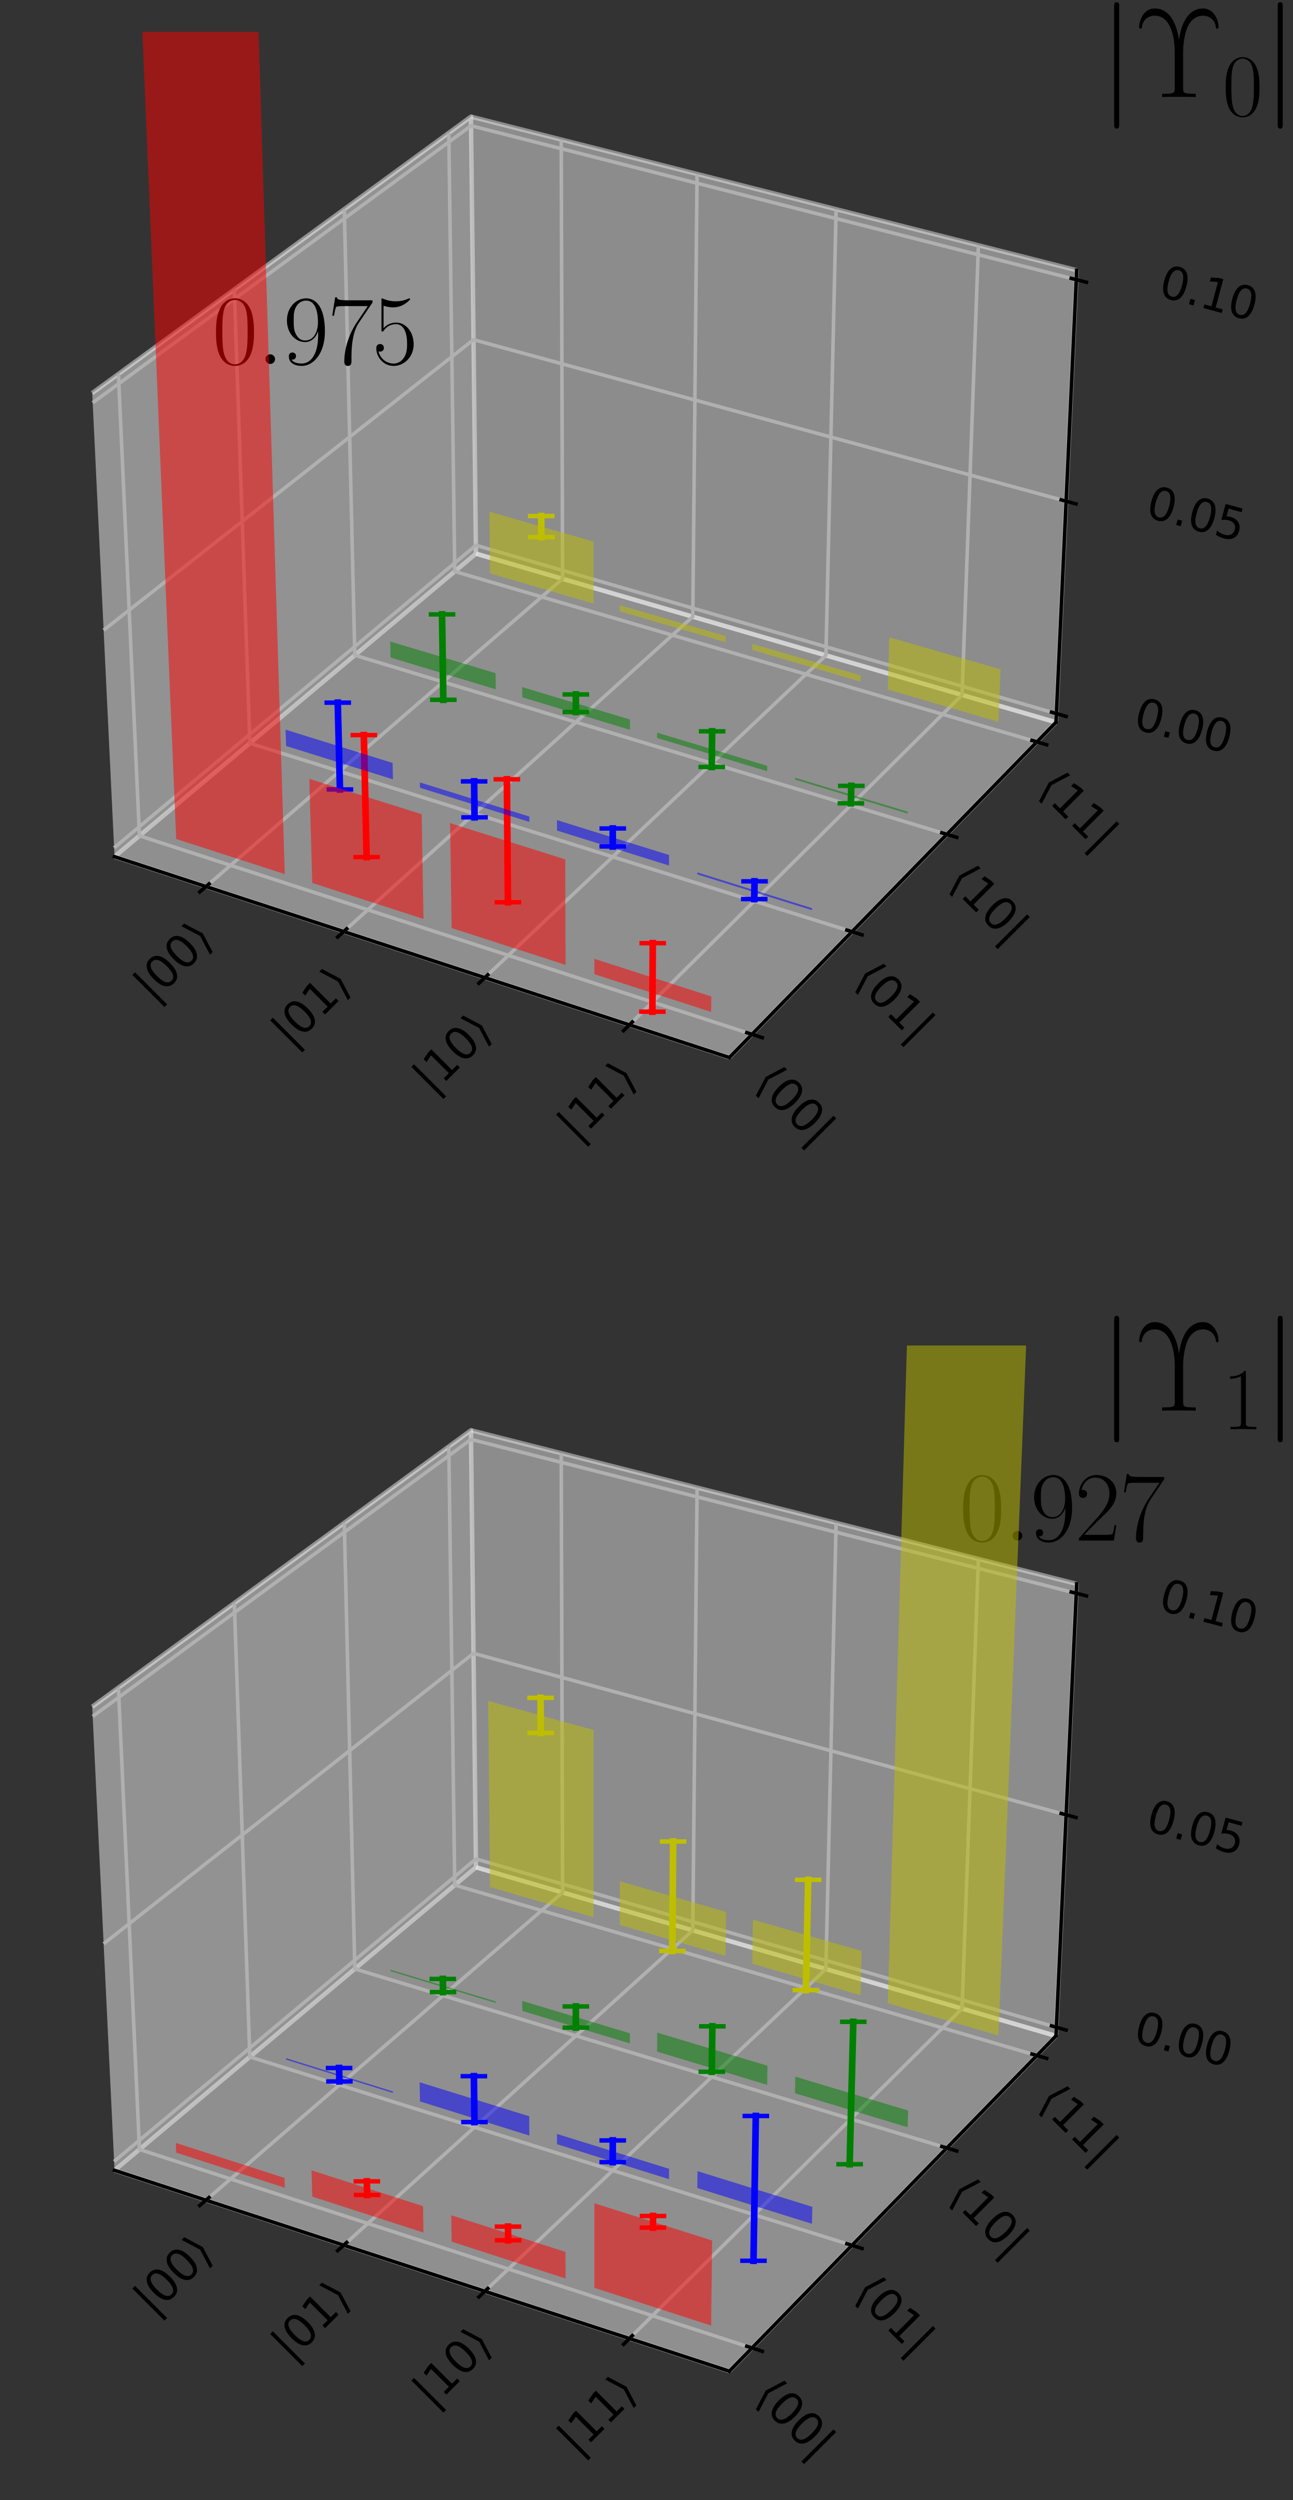 <?xml version="1.0" encoding="utf-8" standalone="no"?>
<!DOCTYPE svg PUBLIC "-//W3C//DTD SVG 1.1//EN"
  "http://www.w3.org/Graphics/SVG/1.1/DTD/svg11.dtd">
<svg height="564.289pt" version="1.1" viewBox="0 0 291.894 564.289" width="291.894pt" xmlns="http://www.w3.org/2000/svg" xmlns:xlink="http://www.w3.org/1999/xlink">
 <rect x="0" y="0" width="291.894" height="564.289" fill="#333333" stroke="none"/>
 <defs>
  <style type="text/css">*{stroke-linecap:butt;stroke-linejoin:round;}</style>
 </defs>
 <g id="figure_1">
  <g id="patch_1">
   <path d="M 0 564.289 
L 291.894 564.289 
L 291.894 0 
L 0 0 
z
" style="fill:none;"/>
  </g>
  <g id="patch_2">
   <path d="M 7.2 254.291 
L 254.291 254.291 
L 254.291 7.2 
L 7.2 7.2 
z
" style="fill:none;"/>
  </g>
  <g id="pane3d_1">
   <g id="patch_3">
    <path d="M 25.857 193.366 
L 107.455 124.97 
L 106.32 26.329 
L 20.818 88.725 
" style="fill:#f2f2f2;opacity:0.5;stroke:#f2f2f2;stroke-linejoin:miter;"/>
   </g>
  </g>
  <g id="pane3d_2">
   <g id="patch_4">
    <path d="M 107.455 124.97 
L 238.389 163.027 
L 243.062 60.989 
L 106.32 26.329 
" style="fill:#e6e6e6;opacity:0.5;stroke:#e6e6e6;stroke-linejoin:miter;"/>
   </g>
  </g>
  <g id="pane3d_3">
   <g id="patch_5">
    <path d="M 25.857 193.366 
L 164.654 238.697 
L 238.389 163.027 
L 107.455 124.97 
" style="fill:#ececec;opacity:0.5;stroke:#ececec;stroke-linejoin:miter;"/>
   </g>
  </g>
  <g id="axis3d_1">
   <g id="line2d_1">
    <path d="M 25.857 193.366 
L 164.654 238.697 
" style="fill:none;stroke:#000000;stroke-linecap:square;stroke-width:0.8;"/>
   </g>
   <g id="Line3DCollection_1">
    <path d="M 46.496 200.107 
L 126.998 130.65 
L 126.694 31.494 
" style="fill:none;stroke:#b0b0b0;stroke-width:0.8;"/>
    <path d="M 77.595 210.264 
L 156.397 139.195 
L 157.365 39.268 
" style="fill:none;stroke:#b0b0b0;stroke-width:0.8;"/>
    <path d="M 109.451 220.668 
L 186.451 147.931 
L 188.751 47.223 
" style="fill:none;stroke:#b0b0b0;stroke-width:0.8;"/>
    <path d="M 142.092 231.329 
L 217.184 156.864 
L 220.877 55.366 
" style="fill:none;stroke:#b0b0b0;stroke-width:0.8;"/>
   </g>
   <g id="xtick_1">
    <g id="line2d_2">
     <path d="M 47.198 199.502 
L 45.091 201.32 
" style="fill:none;stroke:#000000;stroke-linecap:square;stroke-width:0.8;"/>
    </g>
    <g id="text_1">
     <!-- $|00\rangle$ -->
     <g transform="translate(34.538 226.551)rotate(-45)scale(0.1 -0.1)">
      <defs>
       <path d="M 1344 4891 
L 1344 -1509 
L 813 -1509 
L 813 4891 
L 1344 4891 
z
" id="DejaVuSans-7c" transform="scale(0.016)"/>
       <path d="M 2034 4250 
Q 1547 4250 1301 3770 
Q 1056 3291 1056 2328 
Q 1056 1369 1301 889 
Q 1547 409 2034 409 
Q 2525 409 2770 889 
Q 3016 1369 3016 2328 
Q 3016 3291 2770 3770 
Q 2525 4250 2034 4250 
z
M 2034 4750 
Q 2819 4750 3233 4129 
Q 3647 3509 3647 2328 
Q 3647 1150 3233 529 
Q 2819 -91 2034 -91 
Q 1250 -91 836 529 
Q 422 1150 422 2328 
Q 422 3509 836 4129 
Q 1250 4750 2034 4750 
z
" id="DejaVuSans-30" transform="scale(0.016)"/>
       <path d="M 1925 2006 
L 1044 -844 
L 513 -844 
L 1394 2006 
L 513 4856 
L 1044 4856 
L 1925 2006 
z
" id="DejaVuSans-27e9" transform="scale(0.016)"/>
      </defs>
      <use transform="translate(0 0.578)" xlink:href="#DejaVuSans-7c"/>
      <use transform="translate(33.691 0.578)" xlink:href="#DejaVuSans-30"/>
      <use transform="translate(97.314 0.578)" xlink:href="#DejaVuSans-30"/>
      <use transform="translate(160.938 0.578)" xlink:href="#DejaVuSans-27e9"/>
     </g>
    </g>
   </g>
   <g id="xtick_2">
    <g id="line2d_3">
     <path d="M 78.282 209.644 
L 76.217 211.506 
" style="fill:none;stroke:#000000;stroke-linecap:square;stroke-width:0.8;"/>
    </g>
    <g id="text_2">
     <!-- $|01\rangle$ -->
     <g transform="translate(65.652 236.808)rotate(-45)scale(0.1 -0.1)">
      <defs>
       <path d="M 794 531 
L 1825 531 
L 1825 4091 
L 703 3866 
L 703 4441 
L 1819 4666 
L 2450 4666 
L 2450 531 
L 3481 531 
L 3481 0 
L 794 0 
L 794 531 
z
" id="DejaVuSans-31" transform="scale(0.016)"/>
      </defs>
      <use transform="translate(0 0.578)" xlink:href="#DejaVuSans-7c"/>
      <use transform="translate(33.691 0.578)" xlink:href="#DejaVuSans-30"/>
      <use transform="translate(97.314 0.578)" xlink:href="#DejaVuSans-31"/>
      <use transform="translate(160.938 0.578)" xlink:href="#DejaVuSans-27e9"/>
     </g>
    </g>
   </g>
   <g id="xtick_3">
    <g id="line2d_4">
     <path d="M 110.123 220.033 
L 108.103 221.94 
" style="fill:none;stroke:#000000;stroke-linecap:square;stroke-width:0.8;"/>
    </g>
    <g id="text_3">
     <!-- $|10\rangle$ -->
     <g transform="translate(97.525 247.316)rotate(-45)scale(0.1 -0.1)">
      <use transform="translate(0 0.578)" xlink:href="#DejaVuSans-7c"/>
      <use transform="translate(33.691 0.578)" xlink:href="#DejaVuSans-31"/>
      <use transform="translate(97.314 0.578)" xlink:href="#DejaVuSans-30"/>
      <use transform="translate(160.938 0.578)" xlink:href="#DejaVuSans-27e9"/>
     </g>
    </g>
   </g>
   <g id="xtick_4">
    <g id="line2d_5">
     <path d="M 142.748 230.678 
L 140.777 232.633 
" style="fill:none;stroke:#000000;stroke-linecap:square;stroke-width:0.8;"/>
    </g>
    <g id="text_4">
     <!-- $|11\rangle$ -->
     <g transform="translate(130.186 258.083)rotate(-45)scale(0.1 -0.1)">
      <use transform="translate(0 0.578)" xlink:href="#DejaVuSans-7c"/>
      <use transform="translate(33.691 0.578)" xlink:href="#DejaVuSans-31"/>
      <use transform="translate(97.314 0.578)" xlink:href="#DejaVuSans-31"/>
      <use transform="translate(160.938 0.578)" xlink:href="#DejaVuSans-27e9"/>
     </g>
    </g>
   </g>
  </g>
  <g id="axis3d_2">
   <g id="line2d_6">
    <path d="M 238.389 163.027 
L 164.654 238.697 
" style="fill:none;stroke:#000000;stroke-linecap:square;stroke-width:0.8;"/>
   </g>
   <g id="Line3DCollection_2">
    <path d="M 26.731 84.41 
L 31.48 188.653 
L 169.756 233.462 
" style="fill:none;stroke:#b0b0b0;stroke-width:0.8;"/>
    <path d="M 52.896 65.316 
L 56.398 167.766 
L 192.329 210.297 
" style="fill:none;stroke:#b0b0b0;stroke-width:0.8;"/>
    <path d="M 77.725 47.197 
L 80.096 147.902 
L 213.739 188.324 
" style="fill:none;stroke:#b0b0b0;stroke-width:0.8;"/>
    <path d="M 101.316 29.982 
L 102.661 128.987 
L 234.076 167.454 
" style="fill:none;stroke:#b0b0b0;stroke-width:0.8;"/>
   </g>
   <g id="xtick_5">
    <g id="line2d_7">
     <path d="M 168.591 233.084 
L 172.09 234.218 
" style="fill:none;stroke:#000000;stroke-linecap:square;stroke-width:0.8;"/>
    </g>
    <g id="text_5">
     <!-- $\langle00|$ -->
     <g transform="translate(169.91 244.741)rotate(-315)scale(0.1 -0.1)">
      <defs>
       <path d="M 572 2006 
L 1453 4856 
L 1984 4856 
L 1103 2006 
L 1984 -844 
L 1453 -844 
L 572 2006 
z
" id="DejaVuSans-27e8" transform="scale(0.016)"/>
      </defs>
      <use transform="translate(0 0.578)" xlink:href="#DejaVuSans-27e8"/>
      <use transform="translate(39.014 0.578)" xlink:href="#DejaVuSans-30"/>
      <use transform="translate(102.637 0.578)" xlink:href="#DejaVuSans-30"/>
      <use transform="translate(166.26 0.578)" xlink:href="#DejaVuSans-7c"/>
     </g>
    </g>
   </g>
   <g id="xtick_6">
    <g id="line2d_8">
     <path d="M 191.185 209.939 
L 194.619 211.014 
" style="fill:none;stroke:#000000;stroke-linecap:square;stroke-width:0.8;"/>
    </g>
    <g id="text_6">
     <!-- $\langle 01|$ -->
     <g transform="translate(192.341 221.416)rotate(-315)scale(0.1 -0.1)">
      <use transform="translate(0 0.578)" xlink:href="#DejaVuSans-27e8"/>
      <use transform="translate(39.014 0.578)" xlink:href="#DejaVuSans-30"/>
      <use transform="translate(102.637 0.578)" xlink:href="#DejaVuSans-31"/>
      <use transform="translate(166.26 0.578)" xlink:href="#DejaVuSans-7c"/>
     </g>
    </g>
   </g>
   <g id="xtick_7">
    <g id="line2d_9">
     <path d="M 212.616 187.984 
L 215.989 189.005 
" style="fill:none;stroke:#000000;stroke-linecap:square;stroke-width:0.8;"/>
    </g>
    <g id="text_7">
     <!-- $\langle 10|$ -->
     <g transform="translate(213.617 199.291)rotate(-315)scale(0.1 -0.1)">
      <use transform="translate(0 0.578)" xlink:href="#DejaVuSans-27e8"/>
      <use transform="translate(39.014 0.578)" xlink:href="#DejaVuSans-31"/>
      <use transform="translate(102.637 0.578)" xlink:href="#DejaVuSans-30"/>
      <use transform="translate(166.26 0.578)" xlink:href="#DejaVuSans-7c"/>
     </g>
    </g>
   </g>
   <g id="xtick_8">
    <g id="line2d_10">
     <path d="M 232.973 167.131 
L 236.285 168.1 
" style="fill:none;stroke:#000000;stroke-linecap:square;stroke-width:0.8;"/>
    </g>
    <g id="text_8">
     <!-- $\langle 11|$ -->
     <g transform="translate(233.825 178.277)rotate(-315)scale(0.1 -0.1)">
      <use transform="translate(0 0.578)" xlink:href="#DejaVuSans-27e8"/>
      <use transform="translate(39.014 0.578)" xlink:href="#DejaVuSans-31"/>
      <use transform="translate(102.637 0.578)" xlink:href="#DejaVuSans-31"/>
      <use transform="translate(166.26 0.578)" xlink:href="#DejaVuSans-7c"/>
     </g>
    </g>
   </g>
  </g>
  <g id="axis3d_3">
   <g id="line2d_11">
    <path d="M 238.389 163.027 
L 243.062 60.989 
" style="fill:none;stroke:#000000;stroke-linecap:square;stroke-width:0.8;"/>
   </g>
   <g id="Line3DCollection_3">
    <path d="M 238.479 161.072 
L 107.433 123.076 
L 25.761 191.365 
" style="fill:none;stroke:#b0b0b0;stroke-width:0.8;"/>
    <path d="M 240.675 113.126 
L 106.899 76.678 
L 23.395 142.236 
" style="fill:none;stroke:#b0b0b0;stroke-width:0.8;"/>
    <path d="M 242.964 63.12 
L 106.344 28.384 
L 20.923 90.913 
" style="fill:none;stroke:#b0b0b0;stroke-width:0.8;"/>
   </g>
   <g id="xtick_9">
    <g id="line2d_12">
     <path d="M 237.379 160.753 
L 240.681 161.711 
" style="fill:none;stroke:#000000;stroke-linecap:square;stroke-width:0.8;"/>
    </g>
    <g id="text_9">
     <!-- 0.00 -->
     <g transform="translate(255.54 164.349)rotate(-345)scale(0.1 -0.1)">
      <defs>
       <path d="M 684 794 
L 1344 794 
L 1344 0 
L 684 0 
L 684 794 
z
" id="DejaVuSans-2e" transform="scale(0.016)"/>
      </defs>
      <use xlink:href="#DejaVuSans-30"/>
      <use x="63.623" xlink:href="#DejaVuSans-2e"/>
      <use x="95.41" xlink:href="#DejaVuSans-30"/>
      <use x="159.033" xlink:href="#DejaVuSans-30"/>
     </g>
    </g>
   </g>
   <g id="xtick_10">
    <g id="line2d_13">
     <path d="M 239.551 112.82 
L 242.925 113.739 
" style="fill:none;stroke:#000000;stroke-linecap:square;stroke-width:0.8;"/>
    </g>
    <g id="text_10">
     <!-- 0.05 -->
     <g transform="translate(258.321 116.565)rotate(-345)scale(0.1 -0.1)">
      <defs>
       <path d="M 691 4666 
L 3169 4666 
L 3169 4134 
L 1269 4134 
L 1269 2991 
Q 1406 3038 1543 3061 
Q 1681 3084 1819 3084 
Q 2600 3084 3056 2656 
Q 3513 2228 3513 1497 
Q 3513 744 3044 326 
Q 2575 -91 1722 -91 
Q 1428 -91 1123 -41 
Q 819 9 494 109 
L 494 744 
Q 775 591 1075 516 
Q 1375 441 1709 441 
Q 2250 441 2565 725 
Q 2881 1009 2881 1497 
Q 2881 1984 2565 2268 
Q 2250 2553 1709 2553 
Q 1456 2553 1204 2497 
Q 953 2441 691 2322 
L 691 4666 
z
" id="DejaVuSans-35" transform="scale(0.016)"/>
      </defs>
      <use xlink:href="#DejaVuSans-30"/>
      <use x="63.623" xlink:href="#DejaVuSans-2e"/>
      <use x="95.41" xlink:href="#DejaVuSans-30"/>
      <use x="159.033" xlink:href="#DejaVuSans-35"/>
     </g>
    </g>
   </g>
   <g id="xtick_11">
    <g id="line2d_14">
     <path d="M 241.815 62.828 
L 245.265 63.705 
" style="fill:none;stroke:#000000;stroke-linecap:square;stroke-width:0.8;"/>
    </g>
    <g id="text_11">
     <!-- 0.10 -->
     <g transform="translate(261.221 66.739)rotate(-345)scale(0.1 -0.1)">
      <use xlink:href="#DejaVuSans-30"/>
      <use x="63.623" xlink:href="#DejaVuSans-2e"/>
      <use x="95.41" xlink:href="#DejaVuSans-31"/>
      <use x="159.033" xlink:href="#DejaVuSans-30"/>
     </g>
    </g>
   </g>
  </g>
  <g id="axes_1">
   <g id="line2d_15">
    <path clip-path="url(#p1eccd2c2f9)" style="fill:none;stroke:#ff0000;stroke-linecap:square;stroke-width:1.5;"/>
    <defs>
     <path d="M 3 0 
L -3 -0 
" id="macc08da10f" style="stroke:#ff0000;"/>
    </defs>
    <g clip-path="url(#p1eccd2c2f9)"/>
   </g>
   <g id="line2d_16">
    <path clip-path="url(#p1eccd2c2f9)" d="M 82.132 165.922 
L 82.761 193.455 
" style="fill:none;stroke:#ff0000;stroke-linecap:square;stroke-width:1.5;"/>
    <g clip-path="url(#p1eccd2c2f9)">
     <use style="fill:#ff0000;stroke:#ff0000;" x="82.132" xlink:href="#macc08da10f" y="165.922"/>
     <use style="fill:#ff0000;stroke:#ff0000;" x="82.761" xlink:href="#macc08da10f" y="193.455"/>
    </g>
   </g>
   <g id="line2d_17">
    <path clip-path="url(#p1eccd2c2f9)" d="M 114.425 175.904 
L 114.666 203.649 
" style="fill:none;stroke:#ff0000;stroke-linecap:square;stroke-width:1.5;"/>
    <g clip-path="url(#p1eccd2c2f9)">
     <use style="fill:#ff0000;stroke:#ff0000;" x="114.425" xlink:href="#macc08da10f" y="175.904"/>
     <use style="fill:#ff0000;stroke:#ff0000;" x="114.666" xlink:href="#macc08da10f" y="203.649"/>
    </g>
   </g>
   <g id="line2d_18">
    <path clip-path="url(#p1eccd2c2f9)" d="M 147.364 212.886 
L 147.272 228.359 
" style="fill:none;stroke:#ff0000;stroke-linecap:square;stroke-width:1.5;"/>
    <g clip-path="url(#p1eccd2c2f9)">
     <use style="fill:#ff0000;stroke:#ff0000;" x="147.364" xlink:href="#macc08da10f" y="212.886"/>
     <use style="fill:#ff0000;stroke:#ff0000;" x="147.272" xlink:href="#macc08da10f" y="228.359"/>
    </g>
   </g>
   <g id="line2d_19">
    <path clip-path="url(#p1eccd2c2f9)" d="M 76.247 158.601 
L 76.743 178.191 
" style="fill:none;stroke:#0000ff;stroke-linecap:square;stroke-width:1.5;"/>
    <defs>
     <path d="M 3 0 
L -3 -0 
" id="m9d947a0487" style="stroke:#0000ff;"/>
    </defs>
    <g clip-path="url(#p1eccd2c2f9)">
     <use style="fill:#0000ff;stroke:#0000ff;" x="76.247" xlink:href="#m9d947a0487" y="158.601"/>
     <use style="fill:#0000ff;stroke:#0000ff;" x="76.743" xlink:href="#m9d947a0487" y="178.191"/>
    </g>
   </g>
   <g id="line2d_20">
    <path clip-path="url(#p1eccd2c2f9)" d="M 107.033 176.37 
L 107.13 184.483 
" style="fill:none;stroke:#0000ff;stroke-linecap:square;stroke-width:1.5;"/>
    <g clip-path="url(#p1eccd2c2f9)">
     <use style="fill:#0000ff;stroke:#0000ff;" x="107.033" xlink:href="#m9d947a0487" y="176.37"/>
     <use style="fill:#0000ff;stroke:#0000ff;" x="107.13" xlink:href="#m9d947a0487" y="184.483"/>
    </g>
   </g>
   <g id="line2d_21">
    <path clip-path="url(#p1eccd2c2f9)" d="M 138.331 186.999 
L 138.323 191.062 
" style="fill:none;stroke:#0000ff;stroke-linecap:square;stroke-width:1.5;"/>
    <g clip-path="url(#p1eccd2c2f9)">
     <use style="fill:#0000ff;stroke:#0000ff;" x="138.331" xlink:href="#m9d947a0487" y="186.999"/>
     <use style="fill:#0000ff;stroke:#0000ff;" x="138.323" xlink:href="#m9d947a0487" y="191.062"/>
    </g>
   </g>
   <g id="line2d_22">
    <path clip-path="url(#p1eccd2c2f9)" d="M 170.335 198.931 
L 170.27 202.938 
" style="fill:none;stroke:#0000ff;stroke-linecap:square;stroke-width:1.5;"/>
    <g clip-path="url(#p1eccd2c2f9)">
     <use style="fill:#0000ff;stroke:#0000ff;" x="170.335" xlink:href="#m9d947a0487" y="198.931"/>
     <use style="fill:#0000ff;stroke:#0000ff;" x="170.27" xlink:href="#m9d947a0487" y="202.938"/>
    </g>
   </g>
   <g id="line2d_23">
    <path clip-path="url(#p1eccd2c2f9)" d="M 99.791 138.679 
L 100.079 157.954 
" style="fill:none;stroke:#008000;stroke-linecap:square;stroke-width:1.5;"/>
    <defs>
     <path d="M 3 0 
L -3 -0 
" id="m086e18358d" style="stroke:#008000;"/>
    </defs>
    <g clip-path="url(#p1eccd2c2f9)">
     <use style="fill:#008000;stroke:#008000;" x="99.791" xlink:href="#m086e18358d" y="138.679"/>
     <use style="fill:#008000;stroke:#008000;" x="100.079" xlink:href="#m086e18358d" y="157.954"/>
    </g>
   </g>
   <g id="line2d_24">
    <path clip-path="url(#p1eccd2c2f9)" d="M 129.993 156.748 
L 130 160.716 
" style="fill:none;stroke:#008000;stroke-linecap:square;stroke-width:1.5;"/>
    <g clip-path="url(#p1eccd2c2f9)">
     <use style="fill:#008000;stroke:#008000;" x="129.993" xlink:href="#m086e18358d" y="156.748"/>
     <use style="fill:#008000;stroke:#008000;" x="130" xlink:href="#m086e18358d" y="160.716"/>
    </g>
   </g>
   <g id="line2d_25">
    <path clip-path="url(#p1eccd2c2f9)" d="M 160.764 165.073 
L 160.669 173.114 
" style="fill:none;stroke:#008000;stroke-linecap:square;stroke-width:1.5;"/>
    <g clip-path="url(#p1eccd2c2f9)">
     <use style="fill:#008000;stroke:#008000;" x="160.764" xlink:href="#m086e18358d" y="165.073"/>
     <use style="fill:#008000;stroke:#008000;" x="160.669" xlink:href="#m086e18358d" y="173.114"/>
    </g>
   </g>
   <g id="line2d_26">
    <path clip-path="url(#p1eccd2c2f9)" d="M 192.181 177.38 
L 192.08 181.322 
" style="fill:none;stroke:#008000;stroke-linecap:square;stroke-width:1.5;"/>
    <g clip-path="url(#p1eccd2c2f9)">
     <use style="fill:#008000;stroke:#008000;" x="192.181" xlink:href="#m086e18358d" y="177.38"/>
     <use style="fill:#008000;stroke:#008000;" x="192.08" xlink:href="#m086e18358d" y="181.322"/>
    </g>
   </g>
   <g id="line2d_27">
    <path clip-path="url(#p1eccd2c2f9)" d="M 122.179 116.485 
L 122.203 121.232 
" style="fill:none;stroke:#bfbf00;stroke-linecap:square;stroke-width:1.5;"/>
    <defs>
     <path d="M 3 0 
L -3 -0 
" id="mc7e858b874" style="stroke:#bfbf00;"/>
    </defs>
    <g clip-path="url(#p1eccd2c2f9)">
     <use style="fill:#bfbf00;stroke:#bfbf00;" x="122.179" xlink:href="#mc7e858b874" y="116.485"/>
     <use style="fill:#bfbf00;stroke:#bfbf00;" x="122.203" xlink:href="#mc7e858b874" y="121.232"/>
    </g>
   </g>
   <g id="patch_6">
    <path clip-path="url(#p1eccd2c2f9)" d="M 110.632 129.422 
L 133.995 136.244 
L 133.995 122.246 
L 110.491 115.506 
L 110.632 129.422 
" style="fill:#bfbf00;opacity:0.5;"/>
   </g>
   <g id="text_12">
    <!-- $0.975$ -->
    <g transform="translate(47.912 82.146)scale(0.22 -0.22)">
     <defs>
      <path d="M 2688 2038 
C 2688 2430 2682 3099 2413 3613 
C 2176 4063 1798 4224 1466 4224 
C 1158 4224 768 4082 525 3620 
C 269 3137 243 2539 243 2038 
C 243 1671 250 1112 448 623 
C 723 -39 1216 -128 1466 -128 
C 1760 -128 2208 -7 2470 604 
C 2662 1048 2688 1568 2688 2038 
z
M 1466 -26 
C 1056 -26 813 328 723 816 
C 653 1196 653 1749 653 2109 
C 653 2604 653 3015 736 3407 
C 858 3954 1216 4121 1466 4121 
C 1728 4121 2067 3947 2189 3420 
C 2272 3054 2278 2623 2278 2109 
C 2278 1691 2278 1176 2202 797 
C 2067 96 1690 -26 1466 -26 
z
" id="CMR17-30" transform="scale(0.016)"/>
      <path d="M 1178 307 
C 1178 492 1024 620 870 620 
C 685 620 557 467 557 313 
C 557 128 710 0 864 0 
C 1050 0 1178 153 1178 307 
z
" id="CMMI12-3a" transform="scale(0.016)"/>
      <path d="M 2253 1871 
C 2253 448 1670 25 1190 25 
C 1043 25 685 43 538 281 
C 704 256 826 345 826 505 
C 826 678 685 736 595 736 
C 538 736 365 710 365 492 
C 365 68 742 -128 1203 -128 
C 1939 -128 2688 665 2688 2090 
C 2688 3857 1971 4224 1485 4224 
C 851 4224 243 3664 243 2800 
C 243 2000 762 1408 1414 1408 
C 1952 1408 2189 1910 2253 2122 
L 2253 1871 
z
M 1427 1510 
C 1254 1510 1011 1542 813 1929 
C 678 2181 678 2477 678 2793 
C 678 3174 678 3438 858 3722 
C 947 3857 1114 4076 1485 4076 
C 2240 4076 2240 2909 2240 2651 
C 2240 2193 2035 1510 1427 1510 
z
" id="CMR17-39" transform="scale(0.016)"/>
      <path d="M 2886 3955 
L 2886 4096 
L 1382 4096 
C 634 4096 621 4166 595 4288 
L 480 4288 
L 294 3104 
L 410 3104 
C 429 3226 474 3552 550 3673 
C 589 3724 1062 3724 1171 3724 
L 2579 3724 
L 1869 2670 
C 1395 1961 1069 1003 1069 166 
C 1069 89 1069 -128 1299 -128 
C 1530 -128 1530 89 1530 172 
L 1530 466 
C 1530 1514 1709 2204 2003 2644 
L 2886 3955 
z
" id="CMR17-37" transform="scale(0.016)"/>
      <path d="M 730 3750 
C 794 3724 1056 3641 1325 3641 
C 1920 3641 2246 3961 2432 4140 
C 2432 4191 2432 4224 2394 4224 
C 2387 4224 2374 4224 2323 4198 
C 2099 4102 1837 4032 1517 4032 
C 1325 4032 1037 4055 723 4191 
C 653 4224 640 4224 634 4224 
C 602 4224 595 4217 595 4090 
L 595 2231 
C 595 2113 595 2080 659 2080 
C 691 2080 704 2093 736 2139 
C 941 2435 1222 2560 1542 2560 
C 1766 2560 2246 2415 2246 1293 
C 2246 1087 2246 716 2054 422 
C 1894 159 1645 25 1370 25 
C 947 25 518 319 403 812 
C 429 806 480 793 506 793 
C 589 793 749 838 749 1036 
C 749 1209 627 1280 506 1280 
C 358 1280 262 1190 262 1011 
C 262 454 704 -128 1382 -128 
C 2042 -128 2669 441 2669 1267 
C 2669 2054 2170 2662 1549 2662 
C 1222 2662 947 2540 730 2304 
L 730 3750 
z
" id="CMR17-35" transform="scale(0.016)"/>
     </defs>
     <use transform="scale(0.996)" xlink:href="#CMR17-30"/>
     <use transform="translate(45.69 0)scale(0.996)" xlink:href="#CMMI12-3a"/>
     <use transform="translate(72.788 0)scale(0.996)" xlink:href="#CMR17-39"/>
     <use transform="translate(118.478 0)scale(0.996)" xlink:href="#CMR17-37"/>
     <use transform="translate(164.169 0)scale(0.996)" xlink:href="#CMR17-35"/>
    </g>
   </g>
   <g id="text_13">
    <!-- $|\Upsilon_0|$ -->
    <g transform="translate(248.116 21.903)scale(0.28 -0.28)">
     <defs>
      <path d="M 1018 4569 
C 1018 4684 1018 4800 890 4800 
C 762 4800 762 4684 762 4569 
L 762 -1370 
C 762 -1485 762 -1600 890 -1600 
C 1018 -1600 1018 -1485 1018 -1370 
L 1018 4569 
z
" id="CMSY10-6a" transform="scale(0.016)"/>
      <path d="M 2515 2262 
C 2515 2544 2554 3089 2726 3506 
C 2906 3922 3187 4115 3533 4115 
C 3738 4115 4115 3999 4173 3531 
C 4179 3480 4179 3461 4237 3461 
C 4301 3461 4307 3480 4307 3544 
C 4307 3884 4083 4480 3526 4480 
C 2554 4480 2355 3236 2310 2909 
L 2304 2909 
C 2253 3243 2048 4480 1075 4480 
C 512 4480 294 3877 294 3544 
C 294 3480 301 3461 365 3461 
C 422 3461 422 3480 429 3531 
C 486 4006 864 4115 1069 4115 
C 2029 4115 2093 2647 2093 2262 
L 2093 461 
C 2093 230 2080 166 1594 166 
L 1453 166 
L 1453 0 
C 1722 12 2035 12 2304 12 
C 2573 12 2886 12 3155 0 
L 3155 166 
L 3014 166 
C 2528 166 2515 230 2515 461 
L 2515 2262 
z
" id="CMR17-7" transform="scale(0.016)"/>
     </defs>
     <use transform="scale(0.996)" xlink:href="#CMSY10-6a"/>
     <use transform="translate(27.674 0)scale(0.996)" xlink:href="#CMR17-7"/>
     <use transform="translate(99.389 -14.944)scale(0.697)" xlink:href="#CMR17-30"/>
     <use transform="translate(131.87 0)scale(0.996)" xlink:href="#CMSY10-6a"/>
    </g>
   </g>
   <g id="patch_7">
    <path clip-path="url(#p1eccd2c2f9)" d="M 139.9 137.968 
L 163.785 144.942 
L 163.803 143.573 
L 139.904 136.607 
L 139.9 137.968 
" style="fill:#bfbf00;opacity:0.5;"/>
   </g>
   <g id="patch_8">
    <path clip-path="url(#p1eccd2c2f9)" d="M 169.823 146.705 
L 194.247 153.837 
L 194.283 152.457 
L 169.844 145.334 
L 169.823 146.705 
" style="fill:#bfbf00;opacity:0.5;"/>
   </g>
   <g id="patch_9">
    <path clip-path="url(#p1eccd2c2f9)" d="M 88.174 148.422 
L 111.913 155.585 
L 111.877 151.944 
L 88.101 144.803 
L 88.174 148.422 
" style="fill:#008000;opacity:0.5;"/>
   </g>
   <g id="patch_10">
    <path clip-path="url(#p1eccd2c2f9)" d="M 117.915 157.396 
L 142.197 164.723 
L 142.205 162.407 
L 117.898 155.094 
L 117.915 157.396 
" style="fill:#008000;opacity:0.5;"/>
   </g>
   <g id="patch_11">
    <path clip-path="url(#p1eccd2c2f9)" d="M 200.422 155.64 
L 225.403 162.934 
L 225.878 151.083 
L 200.764 143.859 
L 200.422 155.64 
" style="fill:#bfbf00;opacity:0.5;"/>
   </g>
   <g id="patch_12">
    <path clip-path="url(#p1eccd2c2f9)" d="M 148.337 166.575 
L 173.182 174.072 
L 173.203 172.863 
L 148.345 165.374 
L 148.337 166.575 
" style="fill:#008000;opacity:0.5;"/>
   </g>
   <g id="patch_13">
    <path clip-path="url(#p1eccd2c2f9)" d="M 64.583 168.38 
L 88.707 175.91 
L 88.633 172.209 
L 64.471 164.701 
L 64.583 168.38 
" style="fill:#0000ff;opacity:0.5;"/>
   </g>
   <g id="patch_14">
    <path clip-path="url(#p1eccd2c2f9)" d="M 179.465 175.968 
L 204.892 183.639 
L 204.905 183.205 
L 179.474 175.536 
L 179.465 175.968 
" style="fill:#008000;opacity:0.5;"/>
   </g>
   <g id="patch_15">
    <path clip-path="url(#p1eccd2c2f9)" d="M 94.808 177.814 
L 119.499 185.521 
L 119.491 184.301 
L 94.787 176.602 
L 94.808 177.814 
" style="fill:#0000ff;opacity:0.5;"/>
   </g>
   <g id="patch_16">
    <path clip-path="url(#p1eccd2c2f9)" d="M 125.744 187.47 
L 151.021 195.36 
L 151.039 192.989 
L 125.735 185.113 
L 125.744 187.47 
" style="fill:#0000ff;opacity:0.5;"/>
   </g>
   <g id="patch_17">
    <path clip-path="url(#p1eccd2c2f9)" d="M 157.415 197.356 
L 183.3 205.436 
L 183.31 204.994 
L 157.42 196.917 
L 157.415 197.356 
" style="fill:#0000ff;opacity:0.5;"/>
   </g>
   <g id="patch_18">
    <path clip-path="url(#p1eccd2c2f9)" d="M 70.493 199.3 
L 95.601 207.418 
L 95.194 183.779 
L 69.826 175.804 
L 70.493 199.3 
" style="fill:#ff0000;opacity:0.5;"/>
   </g>
   <g id="patch_19">
    <path clip-path="url(#p1eccd2c2f9)" d="M 101.954 209.471 
L 127.675 217.787 
L 127.606 193.968 
L 101.613 185.797 
L 101.954 209.471 
" style="fill:#ff0000;opacity:0.5;"/>
   </g>
   <g id="patch_20">
    <path clip-path="url(#p1eccd2c2f9)" d="M 134.184 219.891 
L 160.539 228.411 
L 160.581 224.92 
L 134.184 216.421 
L 134.184 219.891 
" style="fill:#ff0000;opacity:0.5;"/>
   </g>
   <g id="patch_21">
    <path clip-path="url(#p1eccd2c2f9)" d="M 39.773 189.369 
L 64.291 197.295 
L 13.801 -1425.651 
L -27.351 -1413.037 
L 39.773 189.369 
" style="fill:#ff0000;opacity:0.5;"/>
   </g>
  </g>
  <g id="patch_22">
   <path d="M 7.2 550.8 
L 254.291 550.8 
L 254.291 303.709 
L 7.2 303.709 
z
" style="fill:none;"/>
  </g>
  <g id="pane3d_4">
   <g id="patch_23">
    <path d="M 25.857 489.875 
L 107.455 421.479 
L 106.32 322.838 
L 20.818 385.234 
" style="fill:#f2f2f2;opacity:0.5;stroke:#f2f2f2;stroke-linejoin:miter;"/>
   </g>
  </g>
  <g id="pane3d_5">
   <g id="patch_24">
    <path d="M 107.455 421.479 
L 238.389 459.536 
L 243.062 357.499 
L 106.32 322.838 
" style="fill:#e6e6e6;opacity:0.5;stroke:#e6e6e6;stroke-linejoin:miter;"/>
   </g>
  </g>
  <g id="pane3d_6">
   <g id="patch_25">
    <path d="M 25.857 489.875 
L 164.654 535.207 
L 238.389 459.536 
L 107.455 421.479 
" style="fill:#ececec;opacity:0.5;stroke:#ececec;stroke-linejoin:miter;"/>
   </g>
  </g>
  <g id="axis3d_4">
   <g id="line2d_28">
    <path d="M 25.857 489.875 
L 164.654 535.207 
" style="fill:none;stroke:#000000;stroke-linecap:square;stroke-width:0.8;"/>
   </g>
   <g id="Line3DCollection_4">
    <path d="M 46.496 496.616 
L 126.998 427.159 
L 126.694 328.003 
" style="fill:none;stroke:#b0b0b0;stroke-width:0.8;"/>
    <path d="M 77.595 506.773 
L 156.397 435.704 
L 157.365 335.777 
" style="fill:none;stroke:#b0b0b0;stroke-width:0.8;"/>
    <path d="M 109.451 517.177 
L 186.451 444.44 
L 188.751 343.732 
" style="fill:none;stroke:#b0b0b0;stroke-width:0.8;"/>
    <path d="M 142.092 527.838 
L 217.184 453.373 
L 220.877 351.875 
" style="fill:none;stroke:#b0b0b0;stroke-width:0.8;"/>
   </g>
   <g id="xtick_12">
    <g id="line2d_29">
     <path d="M 47.198 496.011 
L 45.091 497.829 
" style="fill:none;stroke:#000000;stroke-linecap:square;stroke-width:0.8;"/>
    </g>
    <g id="text_14">
     <!-- $|00\rangle$ -->
     <g transform="translate(34.538 523.06)rotate(-45)scale(0.1 -0.1)">
      <use transform="translate(0 0.578)" xlink:href="#DejaVuSans-7c"/>
      <use transform="translate(33.691 0.578)" xlink:href="#DejaVuSans-30"/>
      <use transform="translate(97.314 0.578)" xlink:href="#DejaVuSans-30"/>
      <use transform="translate(160.938 0.578)" xlink:href="#DejaVuSans-27e9"/>
     </g>
    </g>
   </g>
   <g id="xtick_13">
    <g id="line2d_30">
     <path d="M 78.282 506.153 
L 76.217 508.015 
" style="fill:none;stroke:#000000;stroke-linecap:square;stroke-width:0.8;"/>
    </g>
    <g id="text_15">
     <!-- $|01\rangle$ -->
     <g transform="translate(65.652 533.317)rotate(-45)scale(0.1 -0.1)">
      <use transform="translate(0 0.578)" xlink:href="#DejaVuSans-7c"/>
      <use transform="translate(33.691 0.578)" xlink:href="#DejaVuSans-30"/>
      <use transform="translate(97.314 0.578)" xlink:href="#DejaVuSans-31"/>
      <use transform="translate(160.938 0.578)" xlink:href="#DejaVuSans-27e9"/>
     </g>
    </g>
   </g>
   <g id="xtick_14">
    <g id="line2d_31">
     <path d="M 110.123 516.542 
L 108.103 518.45 
" style="fill:none;stroke:#000000;stroke-linecap:square;stroke-width:0.8;"/>
    </g>
    <g id="text_16">
     <!-- $|10\rangle$ -->
     <g transform="translate(97.525 543.825)rotate(-45)scale(0.1 -0.1)">
      <use transform="translate(0 0.578)" xlink:href="#DejaVuSans-7c"/>
      <use transform="translate(33.691 0.578)" xlink:href="#DejaVuSans-31"/>
      <use transform="translate(97.314 0.578)" xlink:href="#DejaVuSans-30"/>
      <use transform="translate(160.938 0.578)" xlink:href="#DejaVuSans-27e9"/>
     </g>
    </g>
   </g>
   <g id="xtick_15">
    <g id="line2d_32">
     <path d="M 142.748 527.187 
L 140.777 529.142 
" style="fill:none;stroke:#000000;stroke-linecap:square;stroke-width:0.8;"/>
    </g>
    <g id="text_17">
     <!-- $|11\rangle$ -->
     <g transform="translate(130.186 554.592)rotate(-45)scale(0.1 -0.1)">
      <use transform="translate(0 0.578)" xlink:href="#DejaVuSans-7c"/>
      <use transform="translate(33.691 0.578)" xlink:href="#DejaVuSans-31"/>
      <use transform="translate(97.314 0.578)" xlink:href="#DejaVuSans-31"/>
      <use transform="translate(160.938 0.578)" xlink:href="#DejaVuSans-27e9"/>
     </g>
    </g>
   </g>
  </g>
  <g id="axis3d_5">
   <g id="line2d_33">
    <path d="M 238.389 459.536 
L 164.654 535.207 
" style="fill:none;stroke:#000000;stroke-linecap:square;stroke-width:0.8;"/>
   </g>
   <g id="Line3DCollection_5">
    <path d="M 26.731 380.919 
L 31.48 485.162 
L 169.756 529.971 
" style="fill:none;stroke:#b0b0b0;stroke-width:0.8;"/>
    <path d="M 52.896 361.825 
L 56.398 464.275 
L 192.329 506.806 
" style="fill:none;stroke:#b0b0b0;stroke-width:0.8;"/>
    <path d="M 77.725 343.706 
L 80.096 444.411 
L 213.739 484.833 
" style="fill:none;stroke:#b0b0b0;stroke-width:0.8;"/>
    <path d="M 101.316 326.491 
L 102.661 425.496 
L 234.076 463.963 
" style="fill:none;stroke:#b0b0b0;stroke-width:0.8;"/>
   </g>
   <g id="xtick_16">
    <g id="line2d_34">
     <path d="M 168.591 529.593 
L 172.09 530.727 
" style="fill:none;stroke:#000000;stroke-linecap:square;stroke-width:0.8;"/>
    </g>
    <g id="text_18">
     <!-- $\langle00|$ -->
     <g transform="translate(169.91 541.25)rotate(-315)scale(0.1 -0.1)">
      <use transform="translate(0 0.578)" xlink:href="#DejaVuSans-27e8"/>
      <use transform="translate(39.014 0.578)" xlink:href="#DejaVuSans-30"/>
      <use transform="translate(102.637 0.578)" xlink:href="#DejaVuSans-30"/>
      <use transform="translate(166.26 0.578)" xlink:href="#DejaVuSans-7c"/>
     </g>
    </g>
   </g>
   <g id="xtick_17">
    <g id="line2d_35">
     <path d="M 191.185 506.448 
L 194.619 507.523 
" style="fill:none;stroke:#000000;stroke-linecap:square;stroke-width:0.8;"/>
    </g>
    <g id="text_19">
     <!-- $\langle 01|$ -->
     <g transform="translate(192.341 517.925)rotate(-315)scale(0.1 -0.1)">
      <use transform="translate(0 0.578)" xlink:href="#DejaVuSans-27e8"/>
      <use transform="translate(39.014 0.578)" xlink:href="#DejaVuSans-30"/>
      <use transform="translate(102.637 0.578)" xlink:href="#DejaVuSans-31"/>
      <use transform="translate(166.26 0.578)" xlink:href="#DejaVuSans-7c"/>
     </g>
    </g>
   </g>
   <g id="xtick_18">
    <g id="line2d_36">
     <path d="M 212.616 484.494 
L 215.989 485.514 
" style="fill:none;stroke:#000000;stroke-linecap:square;stroke-width:0.8;"/>
    </g>
    <g id="text_20">
     <!-- $\langle 10|$ -->
     <g transform="translate(213.617 495.8)rotate(-315)scale(0.1 -0.1)">
      <use transform="translate(0 0.578)" xlink:href="#DejaVuSans-27e8"/>
      <use transform="translate(39.014 0.578)" xlink:href="#DejaVuSans-31"/>
      <use transform="translate(102.637 0.578)" xlink:href="#DejaVuSans-30"/>
      <use transform="translate(166.26 0.578)" xlink:href="#DejaVuSans-7c"/>
     </g>
    </g>
   </g>
   <g id="xtick_19">
    <g id="line2d_37">
     <path d="M 232.973 463.64 
L 236.285 464.609 
" style="fill:none;stroke:#000000;stroke-linecap:square;stroke-width:0.8;"/>
    </g>
    <g id="text_21">
     <!-- $\langle 11|$ -->
     <g transform="translate(233.825 474.786)rotate(-315)scale(0.1 -0.1)">
      <use transform="translate(0 0.578)" xlink:href="#DejaVuSans-27e8"/>
      <use transform="translate(39.014 0.578)" xlink:href="#DejaVuSans-31"/>
      <use transform="translate(102.637 0.578)" xlink:href="#DejaVuSans-31"/>
      <use transform="translate(166.26 0.578)" xlink:href="#DejaVuSans-7c"/>
     </g>
    </g>
   </g>
  </g>
  <g id="axis3d_6">
   <g id="line2d_38">
    <path d="M 238.389 459.536 
L 243.062 357.499 
" style="fill:none;stroke:#000000;stroke-linecap:square;stroke-width:0.8;"/>
   </g>
   <g id="Line3DCollection_6">
    <path d="M 238.479 457.581 
L 107.433 419.585 
L 25.761 487.874 
" style="fill:none;stroke:#b0b0b0;stroke-width:0.8;"/>
    <path d="M 240.675 409.635 
L 106.899 373.187 
L 23.395 438.745 
" style="fill:none;stroke:#b0b0b0;stroke-width:0.8;"/>
    <path d="M 242.964 359.629 
L 106.344 324.894 
L 20.923 387.422 
" style="fill:none;stroke:#b0b0b0;stroke-width:0.8;"/>
   </g>
   <g id="xtick_20">
    <g id="line2d_39">
     <path d="M 237.379 457.262 
L 240.681 458.22 
" style="fill:none;stroke:#000000;stroke-linecap:square;stroke-width:0.8;"/>
    </g>
    <g id="text_22">
     <!-- 0.00 -->
     <g transform="translate(255.54 460.858)rotate(-345)scale(0.1 -0.1)">
      <use xlink:href="#DejaVuSans-30"/>
      <use x="63.623" xlink:href="#DejaVuSans-2e"/>
      <use x="95.41" xlink:href="#DejaVuSans-30"/>
      <use x="159.033" xlink:href="#DejaVuSans-30"/>
     </g>
    </g>
   </g>
   <g id="xtick_21">
    <g id="line2d_40">
     <path d="M 239.551 409.329 
L 242.925 410.248 
" style="fill:none;stroke:#000000;stroke-linecap:square;stroke-width:0.8;"/>
    </g>
    <g id="text_23">
     <!-- 0.05 -->
     <g transform="translate(258.321 413.074)rotate(-345)scale(0.1 -0.1)">
      <use xlink:href="#DejaVuSans-30"/>
      <use x="63.623" xlink:href="#DejaVuSans-2e"/>
      <use x="95.41" xlink:href="#DejaVuSans-30"/>
      <use x="159.033" xlink:href="#DejaVuSans-35"/>
     </g>
    </g>
   </g>
   <g id="xtick_22">
    <g id="line2d_41">
     <path d="M 241.815 359.337 
L 245.265 360.214 
" style="fill:none;stroke:#000000;stroke-linecap:square;stroke-width:0.8;"/>
    </g>
    <g id="text_24">
     <!-- 0.10 -->
     <g transform="translate(261.221 363.248)rotate(-345)scale(0.1 -0.1)">
      <use xlink:href="#DejaVuSans-30"/>
      <use x="63.623" xlink:href="#DejaVuSans-2e"/>
      <use x="95.41" xlink:href="#DejaVuSans-31"/>
      <use x="159.033" xlink:href="#DejaVuSans-30"/>
     </g>
    </g>
   </g>
  </g>
  <g id="axes_2">
   <g id="line2d_42">
    <path clip-path="url(#p95d008c2ed)" d="M 82.816 492.366 
L 82.886 495.438 
" style="fill:none;stroke:#ff0000;stroke-linecap:square;stroke-width:1.5;"/>
    <g clip-path="url(#p95d008c2ed)">
     <use style="fill:#ff0000;stroke:#ff0000;" x="82.816" xlink:href="#macc08da10f" y="492.366"/>
     <use style="fill:#ff0000;stroke:#ff0000;" x="82.886" xlink:href="#macc08da10f" y="495.438"/>
    </g>
   </g>
   <g id="line2d_43">
    <path clip-path="url(#p95d008c2ed)" d="M 114.687 502.579 
L 114.713 505.674 
" style="fill:none;stroke:#ff0000;stroke-linecap:square;stroke-width:1.5;"/>
    <g clip-path="url(#p95d008c2ed)">
     <use style="fill:#ff0000;stroke:#ff0000;" x="114.687" xlink:href="#macc08da10f" y="502.579"/>
     <use style="fill:#ff0000;stroke:#ff0000;" x="114.713" xlink:href="#macc08da10f" y="505.674"/>
    </g>
   </g>
   <g id="line2d_44">
    <path clip-path="url(#p95d008c2ed)" d="M 147.419 500.186 
L 147.403 502.808 
" style="fill:none;stroke:#ff0000;stroke-linecap:square;stroke-width:1.5;"/>
    <g clip-path="url(#p95d008c2ed)">
     <use style="fill:#ff0000;stroke:#ff0000;" x="147.419" xlink:href="#macc08da10f" y="500.186"/>
     <use style="fill:#ff0000;stroke:#ff0000;" x="147.403" xlink:href="#macc08da10f" y="502.808"/>
    </g>
   </g>
   <g id="line2d_45">
    <path clip-path="url(#p95d008c2ed)" d="M 76.543 466.785 
L 76.619 469.807 
" style="fill:none;stroke:#0000ff;stroke-linecap:square;stroke-width:1.5;"/>
    <g clip-path="url(#p95d008c2ed)">
     <use style="fill:#0000ff;stroke:#0000ff;" x="76.543" xlink:href="#m9d947a0487" y="466.785"/>
     <use style="fill:#0000ff;stroke:#0000ff;" x="76.619" xlink:href="#m9d947a0487" y="469.807"/>
    </g>
   </g>
   <g id="line2d_46">
    <path clip-path="url(#p95d008c2ed)" d="M 106.982 468.634 
L 107.106 478.985 
" style="fill:none;stroke:#0000ff;stroke-linecap:square;stroke-width:1.5;"/>
    <g clip-path="url(#p95d008c2ed)">
     <use style="fill:#0000ff;stroke:#0000ff;" x="106.982" xlink:href="#m9d947a0487" y="468.634"/>
     <use style="fill:#0000ff;stroke:#0000ff;" x="107.106" xlink:href="#m9d947a0487" y="478.985"/>
    </g>
   </g>
   <g id="line2d_47">
    <path clip-path="url(#p95d008c2ed)" d="M 138.331 483.131 
L 138.322 488.024 
" style="fill:none;stroke:#0000ff;stroke-linecap:square;stroke-width:1.5;"/>
    <g clip-path="url(#p95d008c2ed)">
     <use style="fill:#0000ff;stroke:#0000ff;" x="138.331" xlink:href="#m9d947a0487" y="483.131"/>
     <use style="fill:#0000ff;stroke:#0000ff;" x="138.322" xlink:href="#m9d947a0487" y="488.024"/>
    </g>
   </g>
   <g id="line2d_48">
    <path clip-path="url(#p95d008c2ed)" d="M 170.623 477.613 
L 170.095 510.292 
" style="fill:none;stroke:#0000ff;stroke-linecap:square;stroke-width:1.5;"/>
    <g clip-path="url(#p95d008c2ed)">
     <use style="fill:#0000ff;stroke:#0000ff;" x="170.623" xlink:href="#m9d947a0487" y="477.613"/>
     <use style="fill:#0000ff;stroke:#0000ff;" x="170.095" xlink:href="#m9d947a0487" y="510.292"/>
    </g>
   </g>
   <g id="line2d_49">
    <path clip-path="url(#p95d008c2ed)" d="M 99.963 446.675 
L 100.007 449.649 
" style="fill:none;stroke:#008000;stroke-linecap:square;stroke-width:1.5;"/>
    <g clip-path="url(#p95d008c2ed)">
     <use style="fill:#008000;stroke:#008000;" x="99.963" xlink:href="#m086e18358d" y="446.675"/>
     <use style="fill:#008000;stroke:#008000;" x="100.007" xlink:href="#m086e18358d" y="449.649"/>
    </g>
   </g>
   <g id="line2d_50">
    <path clip-path="url(#p95d008c2ed)" d="M 129.992 452.889 
L 130.001 457.667 
" style="fill:none;stroke:#008000;stroke-linecap:square;stroke-width:1.5;"/>
    <g clip-path="url(#p95d008c2ed)">
     <use style="fill:#008000;stroke:#008000;" x="129.992" xlink:href="#m086e18358d" y="452.889"/>
     <use style="fill:#008000;stroke:#008000;" x="130.001" xlink:href="#m086e18358d" y="457.667"/>
    </g>
   </g>
   <g id="line2d_51">
    <path clip-path="url(#p95d008c2ed)" d="M 160.813 457.375 
L 160.693 467.634 
" style="fill:none;stroke:#008000;stroke-linecap:square;stroke-width:1.5;"/>
    <g clip-path="url(#p95d008c2ed)">
     <use style="fill:#008000;stroke:#008000;" x="160.813" xlink:href="#m086e18358d" y="457.375"/>
     <use style="fill:#008000;stroke:#008000;" x="160.693" xlink:href="#m086e18358d" y="467.634"/>
    </g>
   </g>
   <g id="line2d_52">
    <path clip-path="url(#p95d008c2ed)" d="M 192.631 456.354 
L 191.806 488.503 
" style="fill:none;stroke:#008000;stroke-linecap:square;stroke-width:1.5;"/>
    <g clip-path="url(#p95d008c2ed)">
     <use style="fill:#008000;stroke:#008000;" x="192.631" xlink:href="#m086e18358d" y="456.354"/>
     <use style="fill:#008000;stroke:#008000;" x="191.806" xlink:href="#m086e18358d" y="488.503"/>
    </g>
   </g>
   <g id="line2d_53">
    <path clip-path="url(#p95d008c2ed)" d="M 122.026 383.218 
L 122.067 391.151 
" style="fill:none;stroke:#bfbf00;stroke-linecap:square;stroke-width:1.5;"/>
    <g clip-path="url(#p95d008c2ed)">
     <use style="fill:#bfbf00;stroke:#bfbf00;" x="122.026" xlink:href="#mc7e858b874" y="383.218"/>
     <use style="fill:#bfbf00;stroke:#bfbf00;" x="122.067" xlink:href="#mc7e858b874" y="391.151"/>
    </g>
   </g>
   <g id="line2d_54">
    <path clip-path="url(#p95d008c2ed)" d="M 151.961 415.661 
L 151.771 440.36 
" style="fill:none;stroke:#bfbf00;stroke-linecap:square;stroke-width:1.5;"/>
    <g clip-path="url(#p95d008c2ed)">
     <use style="fill:#bfbf00;stroke:#bfbf00;" x="151.961" xlink:href="#mc7e858b874" y="415.661"/>
     <use style="fill:#bfbf00;stroke:#bfbf00;" x="151.771" xlink:href="#mc7e858b874" y="440.36"/>
    </g>
   </g>
   <g id="line2d_55">
    <path clip-path="url(#p95d008c2ed)" d="M 182.449 424.31 
L 181.929 449.193 
" style="fill:none;stroke:#bfbf00;stroke-linecap:square;stroke-width:1.5;"/>
    <g clip-path="url(#p95d008c2ed)">
     <use style="fill:#bfbf00;stroke:#bfbf00;" x="182.449" xlink:href="#mc7e858b874" y="424.31"/>
     <use style="fill:#bfbf00;stroke:#bfbf00;" x="181.929" xlink:href="#mc7e858b874" y="449.193"/>
    </g>
   </g>
   <g id="line2d_56">
    <path clip-path="url(#p95d008c2ed)" style="fill:none;stroke:#bfbf00;stroke-linecap:square;stroke-width:1.5;"/>
    <g clip-path="url(#p95d008c2ed)"/>
   </g>
   <g id="patch_26">
    <path clip-path="url(#p95d008c2ed)" d="M 139.9 434.477 
L 163.785 441.451 
L 163.913 431.55 
L 139.925 424.634 
L 139.9 434.477 
" style="fill:#bfbf00;opacity:0.5;"/>
   </g>
   <g id="text_25">
    <!-- $0.927$ -->
    <g transform="translate(216.586 347.735)scale(0.22 -0.22)">
     <defs>
      <path d="M 2669 990 
L 2554 990 
C 2490 537 2438 460 2413 422 
C 2381 371 1920 371 1830 371 
L 602 371 
C 832 620 1280 1073 1824 1596 
C 2214 1966 2669 2400 2669 3033 
C 2669 3788 2067 4224 1395 4224 
C 691 4224 262 3603 262 3027 
C 262 2777 448 2745 525 2745 
C 589 2745 781 2783 781 3007 
C 781 3206 614 3264 525 3264 
C 486 3264 448 3257 422 3244 
C 544 3788 915 4057 1306 4057 
C 1862 4057 2227 3616 2227 3033 
C 2227 2477 1901 1998 1536 1583 
L 262 147 
L 262 0 
L 2515 0 
L 2669 990 
z
" id="CMR17-32" transform="scale(0.016)"/>
     </defs>
     <use transform="scale(0.996)" xlink:href="#CMR17-30"/>
     <use transform="translate(45.69 0)scale(0.996)" xlink:href="#CMMI12-3a"/>
     <use transform="translate(72.788 0)scale(0.996)" xlink:href="#CMR17-39"/>
     <use transform="translate(118.478 0)scale(0.996)" xlink:href="#CMR17-32"/>
     <use transform="translate(164.169 0)scale(0.996)" xlink:href="#CMR17-37"/>
    </g>
   </g>
   <g id="text_26">
    <!-- $|\Upsilon_1|$ -->
    <g transform="translate(248.116 318.412)scale(0.28 -0.28)">
     <defs>
      <path d="M 1702 4083 
C 1702 4217 1696 4224 1606 4224 
C 1357 3927 979 3833 621 3820 
C 602 3820 570 3820 563 3808 
C 557 3795 557 3782 557 3648 
C 755 3648 1088 3686 1344 3839 
L 1344 467 
C 1344 243 1331 166 781 166 
L 589 166 
L 589 0 
C 896 6 1216 12 1523 12 
C 1830 12 2150 6 2458 0 
L 2458 166 
L 2266 166 
C 1715 166 1702 236 1702 467 
L 1702 4083 
z
" id="CMR17-31" transform="scale(0.016)"/>
     </defs>
     <use transform="scale(0.996)" xlink:href="#CMSY10-6a"/>
     <use transform="translate(27.674 0)scale(0.996)" xlink:href="#CMR17-7"/>
     <use transform="translate(99.389 -14.944)scale(0.697)" xlink:href="#CMR17-31"/>
     <use transform="translate(131.87 0)scale(0.996)" xlink:href="#CMSY10-6a"/>
    </g>
   </g>
   <g id="patch_27">
    <path clip-path="url(#p95d008c2ed)" d="M 110.632 425.931 
L 133.995 432.753 
L 133.993 390.491 
L 110.206 383.921 
L 110.632 425.931 
" style="fill:#bfbf00;opacity:0.5;"/>
   </g>
   <g id="patch_28">
    <path clip-path="url(#p95d008c2ed)" d="M 88.174 444.931 
L 111.913 452.094 
L 111.909 451.759 
L 88.167 444.598 
L 88.174 444.931 
" style="fill:#008000;opacity:0.5;"/>
   </g>
   <g id="patch_29">
    <path clip-path="url(#p95d008c2ed)" d="M 169.823 443.214 
L 194.247 450.346 
L 194.509 440.372 
L 169.977 433.299 
L 169.823 443.214 
" style="fill:#bfbf00;opacity:0.5;"/>
   </g>
   <g id="patch_30">
    <path clip-path="url(#p95d008c2ed)" d="M 117.915 453.905 
L 142.197 461.232 
L 142.205 458.954 
L 117.899 451.64 
L 117.915 453.905 
" style="fill:#008000;opacity:0.5;"/>
   </g>
   <g id="patch_31">
    <path clip-path="url(#p95d008c2ed)" d="M 148.337 463.084 
L 173.182 470.581 
L 173.256 466.269 
L 148.364 458.798 
L 148.337 463.084 
" style="fill:#008000;opacity:0.5;"/>
   </g>
   <g id="patch_32">
    <path clip-path="url(#p95d008c2ed)" d="M 64.583 464.889 
L 88.707 472.419 
L 88.7 472.079 
L 64.573 464.551 
L 64.583 464.889 
" style="fill:#0000ff;opacity:0.5;"/>
   </g>
   <g id="patch_33">
    <path clip-path="url(#p95d008c2ed)" d="M 179.465 472.477 
L 204.892 480.149 
L 205.01 476.385 
L 179.54 468.736 
L 179.465 472.477 
" style="fill:#008000;opacity:0.5;"/>
   </g>
   <g id="patch_34">
    <path clip-path="url(#p95d008c2ed)" d="M 94.808 474.323 
L 119.499 482.03 
L 119.47 477.68 
L 94.733 469.999 
L 94.808 474.323 
" style="fill:#0000ff;opacity:0.5;"/>
   </g>
   <g id="patch_35">
    <path clip-path="url(#p95d008c2ed)" d="M 125.744 483.979 
L 151.021 491.869 
L 151.038 489.536 
L 125.735 481.66 
L 125.744 483.979 
" style="fill:#0000ff;opacity:0.5;"/>
   </g>
   <g id="patch_36">
    <path clip-path="url(#p95d008c2ed)" d="M 39.773 485.878 
L 64.291 493.804 
L 64.222 491.597 
L 39.681 483.684 
L 39.773 485.878 
" style="fill:#ff0000;opacity:0.5;"/>
   </g>
   <g id="patch_37">
    <path clip-path="url(#p95d008c2ed)" d="M 157.415 493.865 
L 183.3 501.945 
L 183.384 498.119 
L 157.455 490.063 
L 157.415 493.865 
" style="fill:#0000ff;opacity:0.5;"/>
   </g>
   <g id="patch_38">
    <path clip-path="url(#p95d008c2ed)" d="M 70.493 495.81 
L 95.601 503.927 
L 95.499 497.963 
L 70.325 489.882 
L 70.493 495.81 
" style="fill:#ff0000;opacity:0.5;"/>
   </g>
   <g id="patch_39">
    <path clip-path="url(#p95d008c2ed)" d="M 101.954 505.98 
L 127.675 514.296 
L 127.657 508.287 
L 101.868 500.008 
L 101.954 505.98 
" style="fill:#ff0000;opacity:0.5;"/>
   </g>
   <g id="patch_40">
    <path clip-path="url(#p95d008c2ed)" d="M 134.184 516.4 
L 160.539 524.92 
L 160.769 505.721 
L 134.184 497.316 
L 134.184 516.4 
" style="fill:#ff0000;opacity:0.5;"/>
   </g>
   <g id="patch_41">
    <path clip-path="url(#p95d008c2ed)" d="M 200.422 452.149 
L 225.403 459.443 
L 282.051 -953.57 
L 240.973 -944.735 
L 200.422 452.149 
" style="fill:#bfbf00;opacity:0.5;"/>
   </g>
  </g>
 </g>
 <defs>
  <clipPath id="p1eccd2c2f9">
   <rect height="247.091" width="247.091" x="7.2" y="7.2"/>
  </clipPath>
  <clipPath id="p95d008c2ed">
   <rect height="247.091" width="247.091" x="7.2" y="303.709"/>
  </clipPath>
 </defs>
</svg>
